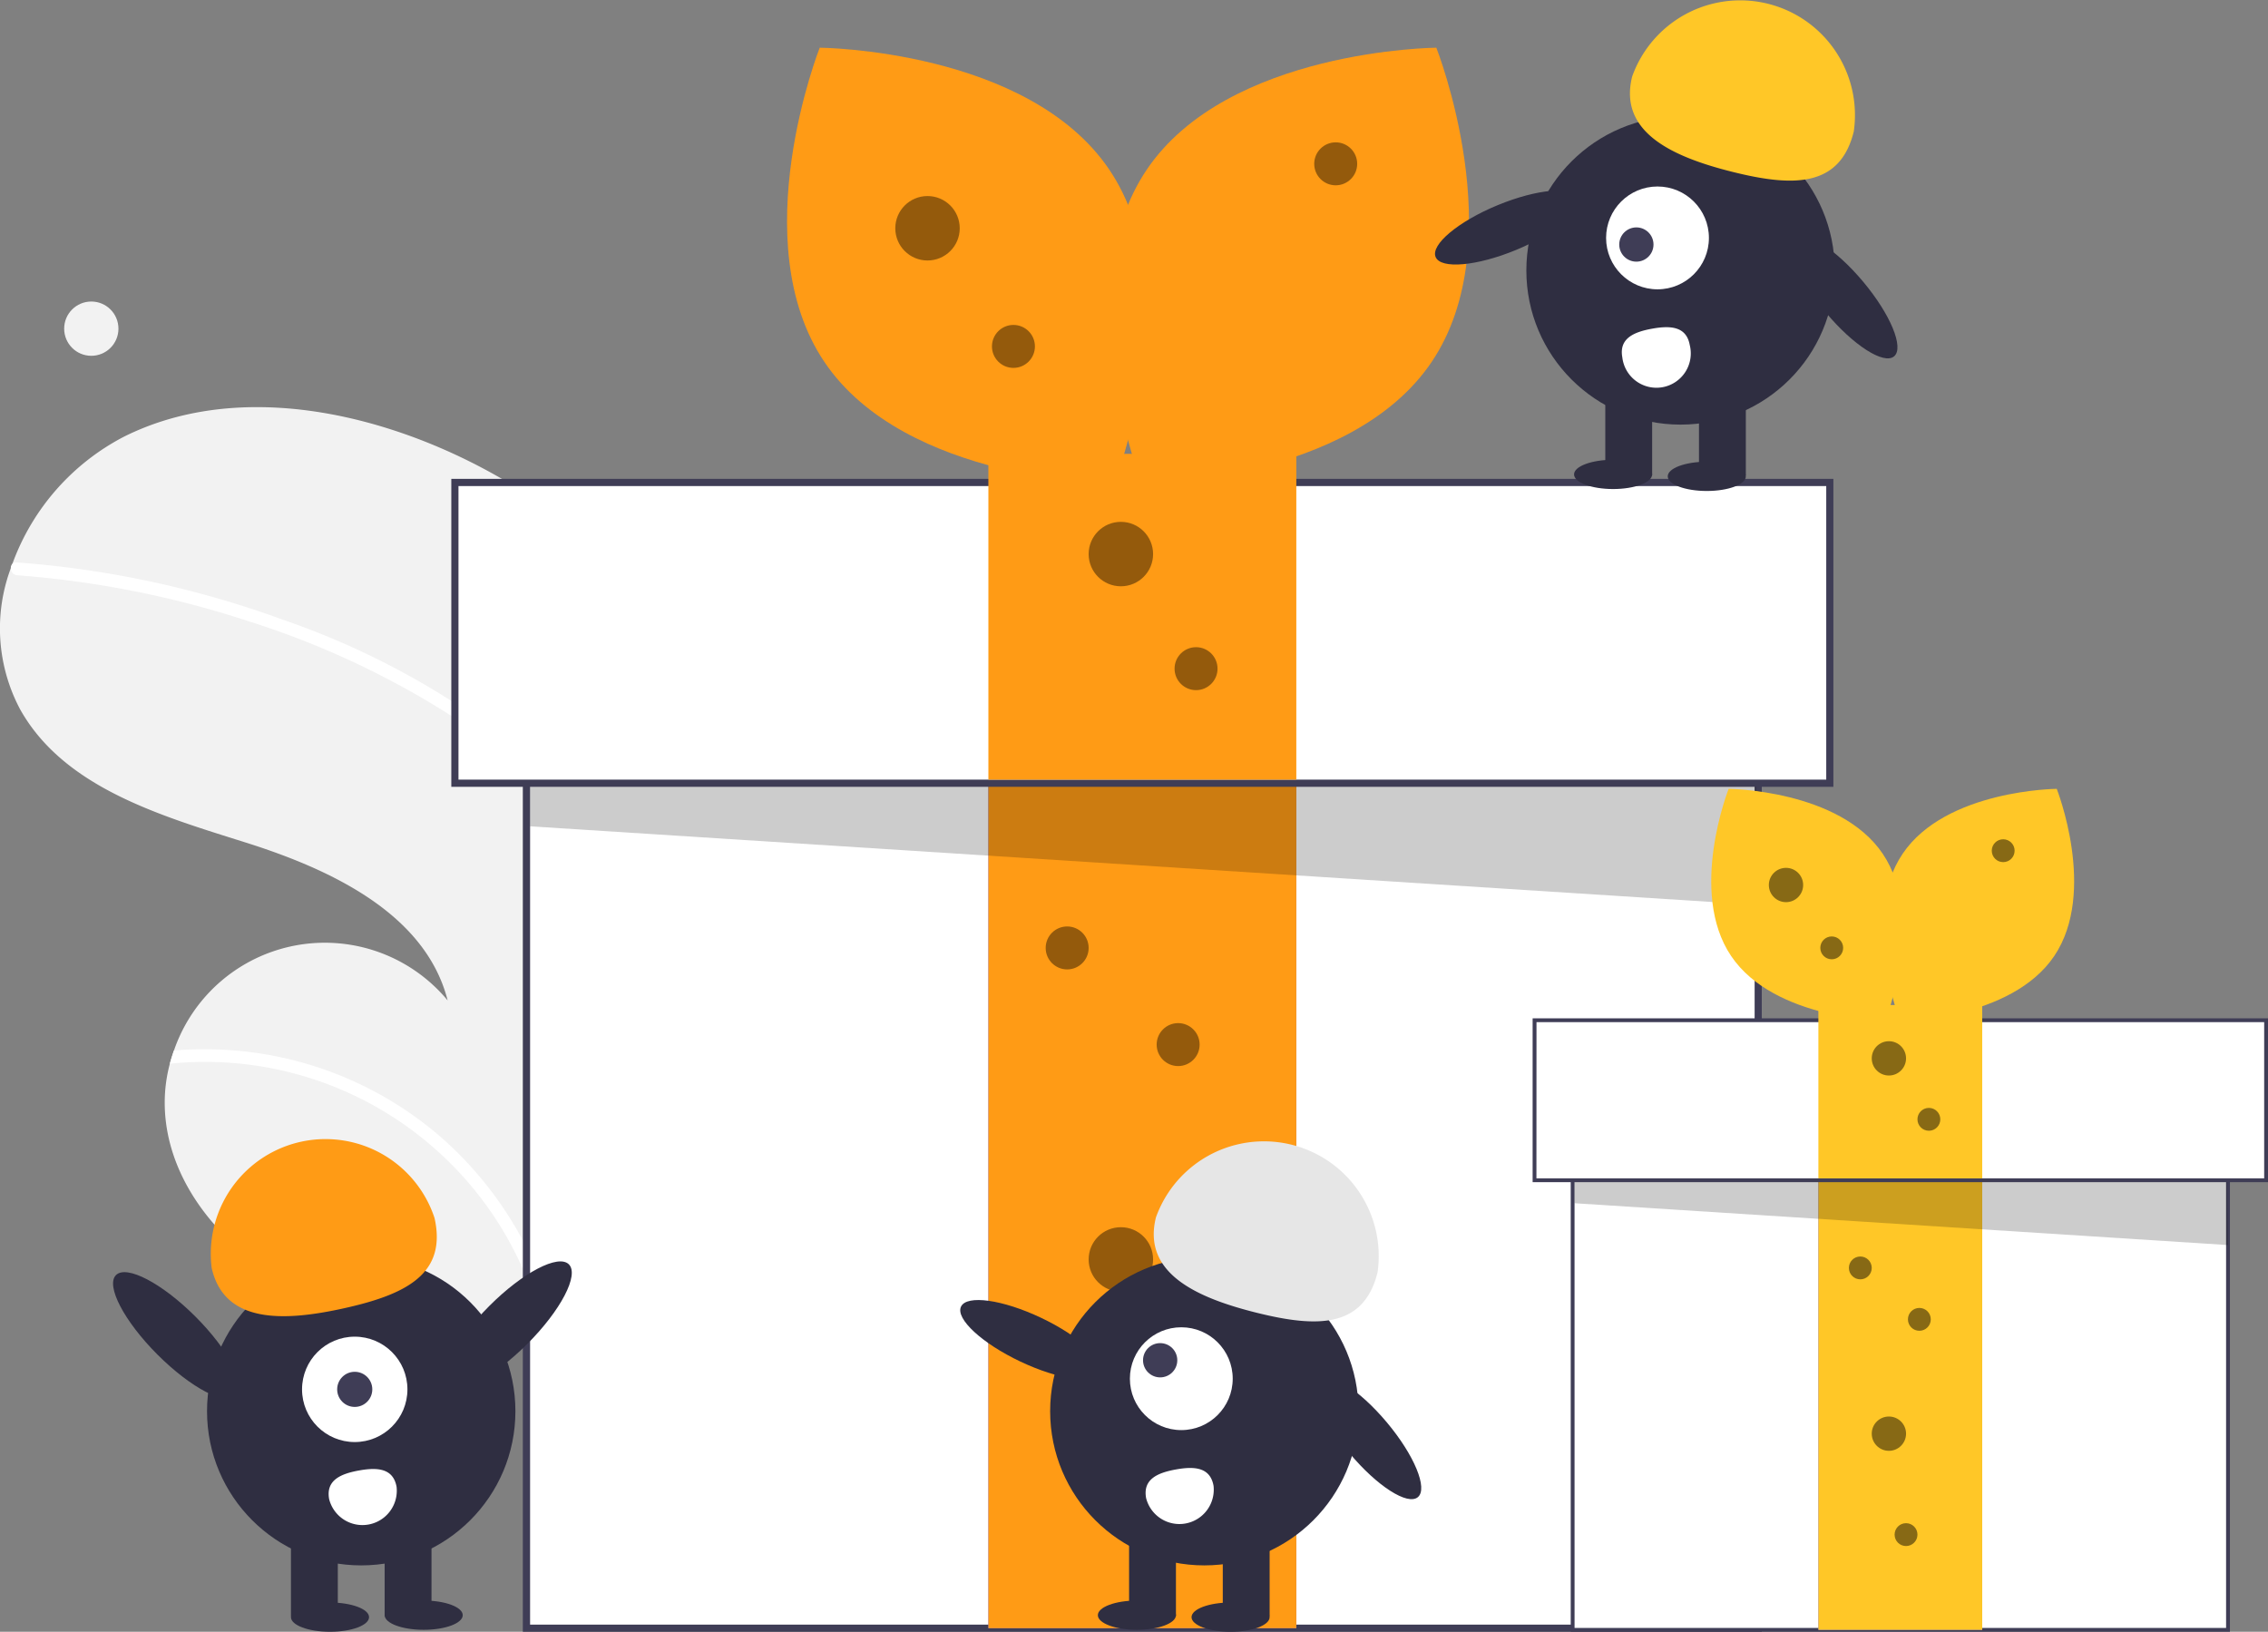 <svg id="undraw_Gifts_re_97j6" xmlns="http://www.w3.org/2000/svg" width="99.035" height="71.256" viewBox="0 0 99.035 71.256">
  <rect x="0" y="0" width="99.035" height="71.256" fill="#808080" stroke="none"/>
  <path id="Path_1921" data-name="Path 1921" d="M305.921,339.392c.21.13.415.263.621.4a52.56,52.56,0,0,1,3.667,17.119q.047,1.018.048,2.034a51.032,51.032,0,0,1-2.192,14.984q-.117.384-.238.764c-.058.182-.117.366-.181.546l-.2.274s-.009.011-.014.015c-.027.037-.054.073-.078.109-.116.156-.234.311-.35.466l.1.007.245.016v0c-.082,0-.166,0-.249-.009-.03,0-.063,0-.094,0l-.084,0c-3.534-.1-7.15-.272-10.365-1.717-3.366-1.514-6.221-4.787-6.075-8.473a6.616,6.616,0,0,1,.218-1.429c.052-.195.114-.387.18-.578a6.966,6.966,0,0,1,11.951-2.187c-.965-3.791-5.105-5.725-8.835-6.9s-7.931-2.4-9.838-5.82a7.527,7.527,0,0,1-.4-6.16c.021-.061.043-.124.067-.186a10.165,10.165,0,0,1,4.9-5.565c4.265-2.112,9.448-1.367,13.818.518A25.206,25.206,0,0,1,305.921,339.392Z" transform="translate(-283.284 -318.047)" fill="#f2f2f2"/>
  <path id="Path_1922" data-name="Path 1922" d="M333.675,515.243a15.684,15.684,0,0,1,9.025,3.932,16.049,16.049,0,0,1,4.564,7.16c.049.158.095.315.137.473.085-.161.167-.326.248-.489.052-.1.106-.211.156-.316-.058.182-.117.366-.181.546l-.2.274s-.009.011-.014.015c-.027.037-.054.073-.078.109-.116.156-.234.311-.35.466l.1.007.245.016v0c-.082,0-.166,0-.249-.009-.03,0-.063,0-.094,0-.01-.048-.023-.1-.036-.142a15.155,15.155,0,0,0-16.27-11.479c.052-.195.114-.387.18-.578A16.208,16.208,0,0,1,333.675,515.243Z" transform="translate(-323.263 -469.356)" fill="#fff"/>
  <path id="Path_1923" data-name="Path 1923" d="M307.378,386.491a17.257,17.257,0,0,1,3.534,3.559,14.314,14.314,0,0,1,1.35,2.293c.179.373.342.758.489,1.146q.047,1.018.048,2.034a14.771,14.771,0,0,0-.455-1.512c-.093-.272-.2-.539-.306-.8a16.162,16.162,0,0,0-6.083-7.056,37.448,37.448,0,0,0-9.2-4.379,42.476,42.476,0,0,0-10.174-2.03.3.3,0,0,1-.28-.315.262.262,0,0,1,.067-.186.218.218,0,0,1,.187-.059c.427.032.853.066,1.279.111a42.976,42.976,0,0,1,10.377,2.4A34.58,34.58,0,0,1,307.378,386.491Z" transform="translate(-285.828 -354.625)" fill="#fff"/>
  <ellipse id="Ellipse_50" data-name="Ellipse 50" cx="1.185" cy="1.185" rx="1.185" ry="1.185" transform="translate(2.802 13.167)" fill="#f2f2f2"/>
  <rect id="Rectangle_72" data-name="Rectangle 72" width="53.783" height="45.81" transform="translate(22.99 25.29)" fill="#fff"/>
  <path id="Path_1924" data-name="Path 1924" d="M483.427,429h-54.1V382.878h54.1Zm-53.783-.313h53.471v-45.5H429.644Z" transform="translate(-406.497 -357.744)" fill="#3f3d56"/>
  <rect id="Rectangle_73" data-name="Rectangle 73" width="13.446" height="36.898" transform="translate(43.159 34.202)" fill="#6c63ff"/>
  <rect id="Rectangle_74" data-name="Rectangle 74" width="13.446" height="36.898" transform="translate(43.159 34.202)" fill="#ff9b15"/>
  <path id="Path_1925" data-name="Path 1925" d="M148.046,183.255v7.432l53.627,3.434-.158-9.171Z" transform="translate(-124.899 -154.604)" opacity="0.2"/>
  <rect id="Rectangle_75" data-name="Rectangle 75" width="60.037" height="13.133" transform="translate(19.863 21.069)" fill="#fff"/>
  <path id="Path_1926" data-name="Path 1926" d="M469.681,369.324h-60.35V355.878h60.35Zm-60.037-.313h59.725v-12.82H409.644Z" transform="translate(-389.624 -334.966)" fill="#3f3d56"/>
  <rect id="Rectangle_76" data-name="Rectangle 76" width="13.446" height="14.228" transform="translate(43.159 19.818)" fill="#ff9b15"/>
  <path id="Path_1927" data-name="Path 1927" d="M517.172,240.776c3.549,5.261.205,13.723.205,13.723s-9.1-.068-12.648-5.33-.205-13.723-.205-13.723S513.623,235.514,517.172,240.776Z" transform="translate(-468.73 -233.363)" fill="#ff9b15"/>
  <path id="Path_1928" data-name="Path 1928" d="M594.73,240.776c-3.549,5.261-.205,13.723-.205,13.723s9.1-.068,12.648-5.33.205-13.723.205-13.723S598.279,235.514,594.73,240.776Z" transform="translate(-544.659 -233.363)" fill="#ff9b15"/>
  <ellipse id="Ellipse_51" data-name="Ellipse 51" cx="1.407" cy="1.407" rx="1.407" ry="1.407" transform="translate(39.094 8.561)" opacity="0.42"/>
  <ellipse id="Ellipse_52" data-name="Ellipse 52" cx="1.407" cy="1.407" rx="1.407" ry="1.407" transform="translate(47.537 22.788)" opacity="0.42"/>
  <ellipse id="Ellipse_53" data-name="Ellipse 53" cx="1.407" cy="1.407" rx="1.407" ry="1.407" transform="translate(47.537 53.589)" opacity="0.42"/>
  <ellipse id="Ellipse_54" data-name="Ellipse 54" cx="0.938" cy="0.938" rx="0.938" ry="0.938" transform="translate(43.315 14.189)" opacity="0.42"/>
  <ellipse id="Ellipse_55" data-name="Ellipse 55" cx="0.938" cy="0.938" rx="0.938" ry="0.938" transform="translate(57.387 6.216)" opacity="0.42"/>
  <ellipse id="Ellipse_56" data-name="Ellipse 56" cx="0.938" cy="0.938" rx="0.938" ry="0.938" transform="translate(51.289 28.261)" opacity="0.42"/>
  <ellipse id="Ellipse_57" data-name="Ellipse 57" cx="0.938" cy="0.938" rx="0.938" ry="0.938" transform="translate(45.661 40.456)" opacity="0.42"/>
  <ellipse id="Ellipse_58" data-name="Ellipse 58" cx="0.938" cy="0.938" rx="0.938" ry="0.938" transform="translate(50.507 44.677)" opacity="0.42"/>
  <ellipse id="Ellipse_59" data-name="Ellipse 59" cx="0.938" cy="0.938" rx="0.938" ry="0.938" transform="translate(49.413 62.344)" fill="#3f3d56"/>
  <rect id="Rectangle_77" data-name="Rectangle 77" width="28.617" height="24.375" transform="translate(68.671 46.798)" fill="#fff"/>
  <path id="Path_1929" data-name="Path 1929" d="M750.757,545.454H721.973V520.913h28.784Zm-28.617-.166H750.59V521.079H722.139Z" transform="translate(-653.385 -474.198)" fill="#3f3d56"/>
  <rect id="Rectangle_78" data-name="Rectangle 78" width="7.154" height="19.633" transform="translate(79.402 51.54)" fill="#6c63ff"/>
  <rect id="Rectangle_79" data-name="Rectangle 79" width="7.154" height="19.633" transform="translate(79.402 51.54)" fill="#ffc727"/>
  <path id="Path_1930" data-name="Path 1930" d="M439.752,310.763v3.955l28.534,1.827-.084-4.88Z" transform="translate(-370.998 -262.176)" opacity="0.2"/>
  <rect id="Rectangle_80" data-name="Rectangle 80" width="31.945" height="6.988" transform="translate(67.007 44.552)" fill="#fff"/>
  <path id="Path_1931" data-name="Path 1931" d="M743.442,513.7H711.331v-7.154h32.111Zm-31.945-.166h31.778v-6.822H711.5Z" transform="translate(-644.407 -462.078)" fill="#3f3d56"/>
  <rect id="Rectangle_81" data-name="Rectangle 81" width="7.154" height="7.57" transform="translate(79.402 43.887)" fill="#ffc727"/>
  <path id="Path_1932" data-name="Path 1932" d="M768.712,445.3c1.888,2.8.109,7.3.109,7.3s-4.841-.036-6.73-2.836-.109-7.3-.109-7.3S766.824,442.5,768.712,445.3Z" transform="translate(-686.499 -408.017)" fill="#ffc727"/>
  <path id="Path_1933" data-name="Path 1933" d="M809.979,445.3c-1.888,2.8-.109,7.3-.109,7.3s4.841-.036,6.73-2.836.109-7.3.109-7.3S811.867,442.5,809.979,445.3Z" transform="translate(-726.899 -408.017)" fill="#ffc727"/>
  <circle id="Ellipse_60" data-name="Ellipse 60" cx="0.749" cy="0.749" r="0.749" transform="translate(77.239 37.897)" opacity="0.47"/>
  <circle id="Ellipse_61" data-name="Ellipse 61" cx="0.749" cy="0.749" r="0.749" transform="translate(81.732 45.467)" opacity="0.47"/>
  <circle id="Ellipse_62" data-name="Ellipse 62" cx="0.749" cy="0.749" r="0.749" transform="translate(81.732 61.856)" opacity="0.47"/>
  <ellipse id="Ellipse_63" data-name="Ellipse 63" cx="0.499" cy="0.499" rx="0.499" ry="0.499" transform="translate(79.486 40.892)" opacity="0.47"/>
  <ellipse id="Ellipse_64" data-name="Ellipse 64" cx="0.499" cy="0.499" rx="0.499" ry="0.499" transform="translate(86.973 36.649)" opacity="0.47"/>
  <ellipse id="Ellipse_65" data-name="Ellipse 65" cx="0.499" cy="0.499" rx="0.499" ry="0.499" transform="translate(83.728 48.379)" opacity="0.47"/>
  <ellipse id="Ellipse_66" data-name="Ellipse 66" cx="0.499" cy="0.499" rx="0.499" ry="0.499" transform="translate(80.734 54.868)" opacity="0.47"/>
  <ellipse id="Ellipse_67" data-name="Ellipse 67" cx="0.499" cy="0.499" rx="0.499" ry="0.499" transform="translate(83.312 57.114)" opacity="0.47"/>
  <ellipse id="Ellipse_68" data-name="Ellipse 68" cx="0.499" cy="0.499" rx="0.499" ry="0.499" transform="translate(82.73 66.514)" opacity="0.47"/>
  <ellipse id="Ellipse_69" data-name="Ellipse 69" cx="1.057" cy="3.367" rx="1.057" ry="3.367" transform="translate(41.511 58.012) rotate(-64.626)" fill="#2f2e41"/>
  <ellipse id="Ellipse_70" data-name="Ellipse 70" cx="1.057" cy="3.367" rx="1.057" ry="3.367" transform="translate(56.78 60.892) rotate(-39.938)" fill="#2f2e41"/>
  <ellipse id="Ellipse_71" data-name="Ellipse 71" cx="6.733" cy="6.733" rx="6.733" ry="6.733" transform="translate(45.856 54.891)" fill="#2f2e41"/>
  <rect id="Rectangle_82" data-name="Rectangle 82" width="2.046" height="3.665" transform="translate(53.394 66.909)" fill="#2f2e41"/>
  <rect id="Rectangle_83" data-name="Rectangle 83" width="2.046" height="3.665" transform="translate(49.303 66.909)" fill="#2f2e41"/>
  <ellipse id="Ellipse_72" data-name="Ellipse 72" cx="1.705" cy="0.639" rx="1.705" ry="0.639" transform="translate(52.03 69.978)" fill="#2f2e41"/>
  <ellipse id="Ellipse_73" data-name="Ellipse 73" cx="1.705" cy="0.639" rx="1.705" ry="0.639" transform="translate(47.939 69.892)" fill="#2f2e41"/>
  <path id="Path_1934" data-name="Path 1934" d="M605.611,544.086a5.011,5.011,0,0,1,9.678,2.4c-.6,2.421-2.6,2.429-5.269,1.766S605.01,546.507,605.611,544.086Z" transform="translate(-555.136 -490.925)" fill="#e6e6e6"/>
  <ellipse id="Ellipse_74" data-name="Ellipse 74" cx="2.245" cy="2.245" rx="2.245" ry="2.245" transform="translate(49.338 57.959)" fill="#fff"/>
  <ellipse id="Ellipse_75" data-name="Ellipse 75" cx="0.748" cy="0.748" rx="0.748" ry="0.748" transform="translate(49.912 58.651)" fill="#3f3d56"/>
  <path id="Path_1935" data-name="Path 1935" d="M606.207,632.892a1.5,1.5,0,0,1-2.945.536h0v0c-.147-.813.482-1.1,1.295-1.248S606.06,632.079,606.207,632.892Z" transform="translate(-553.216 -568.011)" fill="#fff"/>
  <ellipse id="Ellipse_76" data-name="Ellipse 76" cx="3.367" cy="1.057" rx="3.367" ry="1.057" transform="translate(62.284 10.245) rotate(-22.442)" fill="#2f2e41"/>
  <ellipse id="Ellipse_77" data-name="Ellipse 77" cx="1.057" cy="3.367" rx="1.057" ry="3.367" transform="translate(77.574 11.076) rotate(-39.938)" fill="#2f2e41"/>
  <ellipse id="Ellipse_78" data-name="Ellipse 78" cx="6.733" cy="6.733" rx="6.733" ry="6.733" transform="translate(66.65 5.076)" fill="#2f2e41"/>
  <rect id="Rectangle_84" data-name="Rectangle 84" width="2.046" height="3.665" transform="translate(74.188 17.094)" fill="#2f2e41"/>
  <rect id="Rectangle_85" data-name="Rectangle 85" width="2.046" height="3.665" transform="translate(70.097 17.094)" fill="#2f2e41"/>
  <ellipse id="Ellipse_79" data-name="Ellipse 79" cx="1.705" cy="0.639" rx="1.705" ry="0.639" transform="translate(72.824 20.162)" fill="#2f2e41"/>
  <ellipse id="Ellipse_80" data-name="Ellipse 80" cx="1.705" cy="0.639" rx="1.705" ry="0.639" transform="translate(68.733 20.077)" fill="#2f2e41"/>
  <path id="Path_1936" data-name="Path 1936" d="M738.611,225.468a5.01,5.01,0,0,1,9.678,2.4c-.6,2.421-2.6,2.429-5.269,1.766S738.01,227.889,738.611,225.468Z" transform="translate(-667.342 -222.122)" fill="#ffc727"/>
  <ellipse id="Ellipse_81" data-name="Ellipse 81" cx="2.245" cy="2.245" rx="2.245" ry="2.245" transform="translate(70.132 8.144)" fill="#fff"/>
  <ellipse id="Ellipse_82" data-name="Ellipse 82" cx="0.748" cy="0.748" rx="0.748" ry="0.748" transform="translate(70.706 9.93)" fill="#3f3d56"/>
  <path id="Path_1937" data-name="Path 1937" d="M739.207,314.274a1.5,1.5,0,1,1-2.945.536h0v0c-.147-.813.482-1.1,1.295-1.248S739.06,313.461,739.207,314.274Z" transform="translate(-665.422 -299.208)" fill="#fff"/>
  <ellipse id="Ellipse_83" data-name="Ellipse 83" cx="6.733" cy="6.733" rx="6.733" ry="6.733" transform="translate(9.04 54.891)" fill="#2f2e41"/>
  <rect id="Rectangle_86" data-name="Rectangle 86" width="2.046" height="3.665" transform="translate(12.705 66.909)" fill="#2f2e41"/>
  <rect id="Rectangle_87" data-name="Rectangle 87" width="2.046" height="3.665" transform="translate(16.796 66.909)" fill="#2f2e41"/>
  <ellipse id="Ellipse_84" data-name="Ellipse 84" cx="1.705" cy="0.639" rx="1.705" ry="0.639" transform="translate(12.705 69.978)" fill="#2f2e41"/>
  <ellipse id="Ellipse_85" data-name="Ellipse 85" cx="1.705" cy="0.639" rx="1.705" ry="0.639" transform="translate(16.796 69.892)" fill="#2f2e41"/>
  <path id="Path_1938" data-name="Path 1938" d="M341.856,545.853a5.01,5.01,0,0,1,9.733-2.173c.544,2.435-1.237,3.333-3.925,3.933S342.4,548.288,341.856,545.853Z" transform="translate(-332.614 -490.49)" fill="#ff9b15"/>
  <ellipse id="Ellipse_86" data-name="Ellipse 86" cx="3.736" cy="1.173" rx="3.736" ry="1.173" transform="translate(18.729 59.667) rotate(-45.022)" fill="#2f2e41"/>
  <ellipse id="Ellipse_87" data-name="Ellipse 87" cx="1.173" cy="3.736" rx="1.173" ry="3.736" transform="translate(4.235 56.509) rotate(-44.978)" fill="#2f2e41"/>
  <circle id="Ellipse_88" data-name="Ellipse 88" cx="2.301" cy="2.301" r="2.301" transform="translate(13.189 58.369)" fill="#fff"/>
  <ellipse id="Ellipse_89" data-name="Ellipse 89" cx="0.767" cy="0.767" rx="0.767" ry="0.767" transform="translate(14.723 59.903)" fill="#3f3d56"/>
  <path id="Path_1939" data-name="Path 1939" d="M378.033,633.183a1.5,1.5,0,0,1-2.945.536h0v0c-.147-.813.482-1.1,1.295-1.248S377.885,632.37,378.033,633.183Z" transform="translate(-360.716 -568.257)" fill="#fff"/>
</svg>
